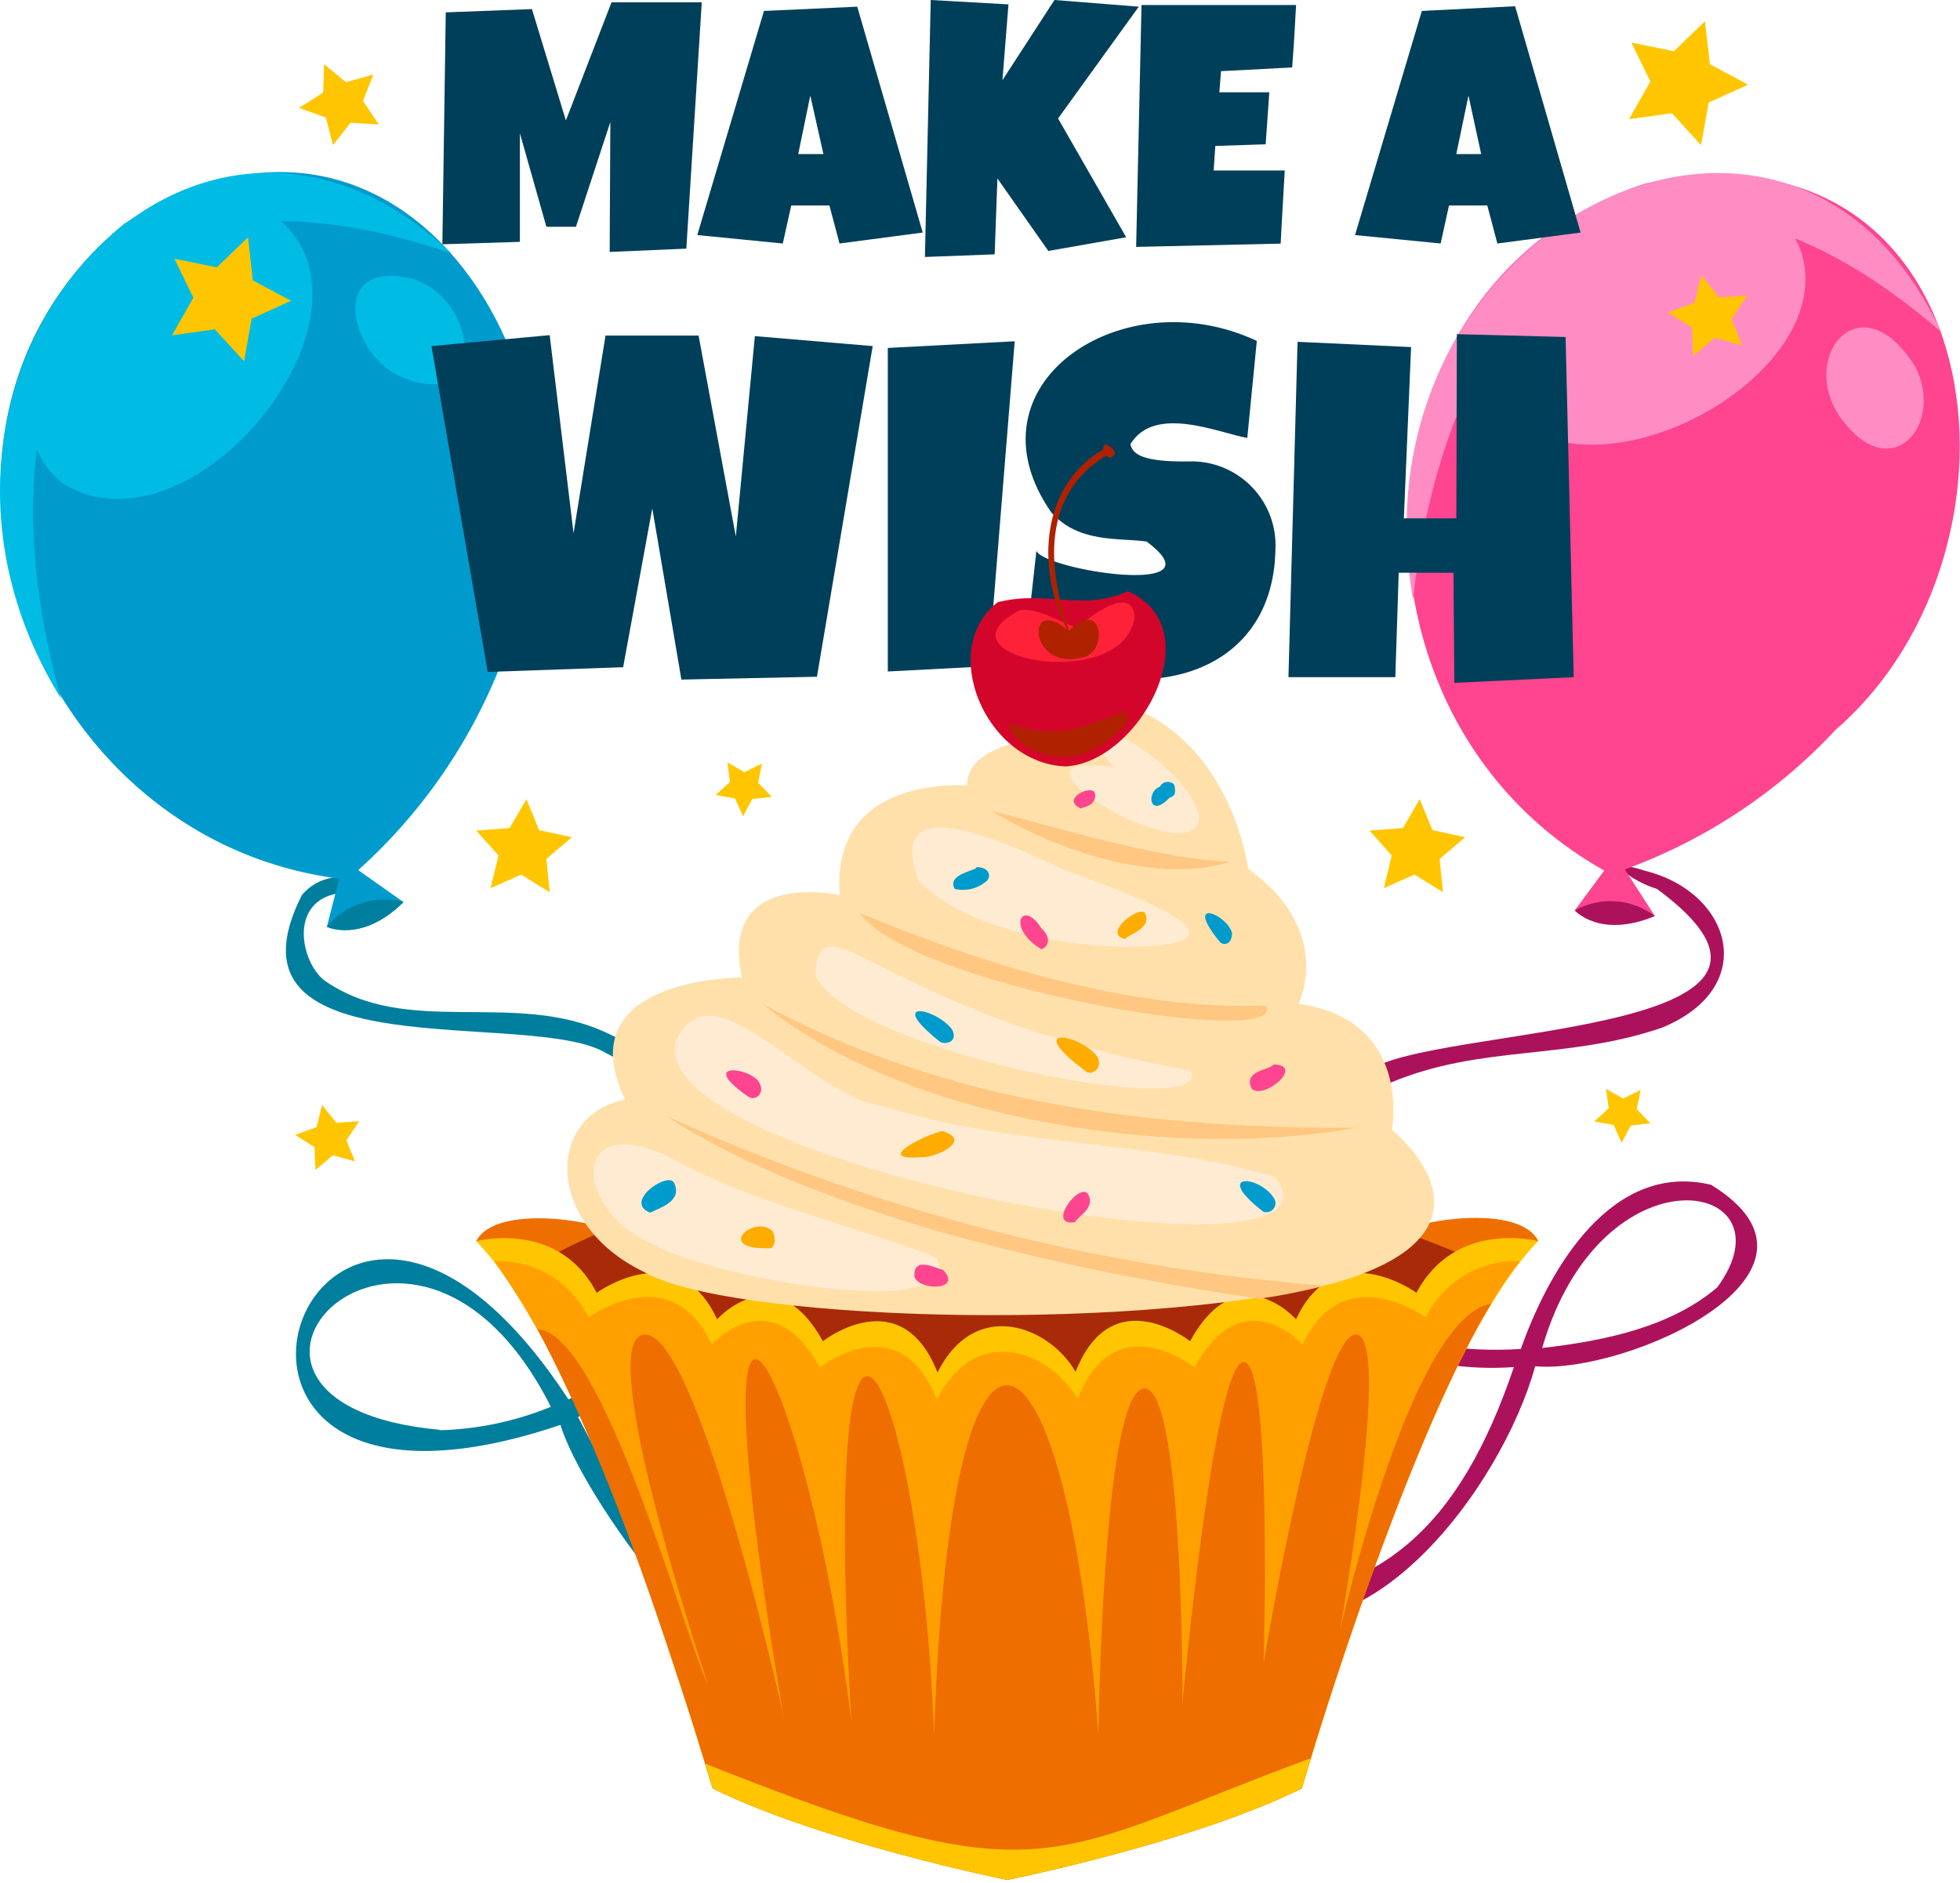 <svg width="179" height="172" viewBox="0 0 179 172" fill="none" xmlns="http://www.w3.org/2000/svg">
<path d="M70.32 149.59C60.64 146.83 57.19 137.66 52.79 129.42C67.36 123.21 70.79 101.15 55.44 94.35C46.93 90.35 37.15 94.85 29.6 89.53C27.47 87.84 26.37 82.39 30.84 81.6C31.95 81.29 34.2 83.03 33.44 80.75C31.504 79.592 29.014 80.017 27.57 81.75C19.28 98.11 48.67 92 55.41 96.22C69.1 102.91 64.41 122.95 51.91 127.81C28.56 92.11 10.48 143.89 51.19 130.14C53.05 136.54 67 156 70.32 149.59V149.59ZM40.14 130.59C13.94 128.17 37.49 103.09 50.31 128.49C47.078 129.814 43.632 130.539 40.14 130.63V130.59Z" fill="#007E9D"/>
<path d="M36.85 82.39C33.02 86.18 29.85 84.65 29.85 84.65L31.42 78.56L36.85 82.39Z" fill="#009BCD"/>
<path d="M36.85 82.39C33.02 86.18 29.85 84.65 29.85 84.65C31.529 82.575 34.275 81.689 36.85 82.39Z" fill="#007E9D"/>
<path d="M45.84 60.42C42.871 68.135 38.017 74.984 31.72 80.34C2.27 77.18 -11.21 38.85 11.35 20.44C38.17 3 57.39 37.79 45.84 60.42Z" fill="#009BCD"/>
<path d="M41.19 23.12C7.37 11.61 -2.26 36.06 5.59 63.83C-12.55 34.56 17.23 0.57 41.19 23.12V23.12Z" fill="#00BCE5"/>
<path d="M5.81 44.2C17.81 51.46 36.49 27.92 24.88 19.58C13.4 13 -4.37 36.58 5.81 44.2V44.2Z" fill="#00BCE5"/>
<path d="M36.87 34.5C44.49 37.63 43.78 27.5 37.79 25.5C29.69 23.41 32 32.74 36.87 34.5Z" fill="#00BCE5"/>
<path d="M156.26 108.21C147.31 106.08 141.58 115.61 138.89 123.21C118.05 124.47 108.25 108.44 127.03 98.87C135.36 95.4 142.96 96.87 151.76 93.87C160.76 90.19 158.16 81.5 150.23 79.53C146.35 78.26 148.75 80.41 151.33 81.19C169.81 94.84 130.51 93.6 125 97.81C103.69 110.87 121.23 126.13 138.26 124.86C133.26 139.57 126.07 145.98 112.44 146.49C124.35 153.13 137.19 135.78 140.2 124.79C148.58 125.53 169.33 116.22 156.26 108.21V108.21ZM156.84 117.57C152.67 121.14 146.77 122.44 140.84 123.12C146.27 104.4 164 107.77 156.84 117.57Z" fill="#AC125B"/>
<path d="M151.13 83.66C146.13 85.75 143.82 83.15 143.82 83.15L147.55 78.1L151.13 83.66Z" fill="#FF458F"/>
<path d="M151.13 83.66C146.13 85.75 143.82 83.15 143.82 83.15C146.143 81.86 149.009 82.06 151.13 83.66Z" fill="#AC125B"/>
<path d="M167.67 66.63C162.036 72.684 154.974 77.229 147.13 79.85C120.98 65.85 122.87 25.61 150.3 16.75C181.76 10.12 187 49.86 167.67 66.63Z" fill="#FF458F"/>
<path d="M177.27 30.3C150.22 7 132.16 26 129.05 54.77C123.14 21 163.35 0.3 177.27 30.3V30.3Z" fill="#FF8DC3"/>
<path d="M136.58 36.65C144.58 47.32 168.58 34.35 164.4 22.74C158.53 8.84 129.58 25.15 136.58 36.65Z" fill="#FF8DC3"/>
<path d="M169 39.24C173.19 43.79 177.49 38.5 174.91 33.49C169.64 25 163.39 33.53 169 39.24Z" fill="#FF8DC3"/>
<path d="M64.09 0.21L62.68 22.71L55.68 23.01L55.74 11.15L52.6 20.71H49.9L47.48 12.17V22.09L40.4 22.31L40.71 1.13L48.58 0.83L51.68 11L55.85 0.21H64.09Z" fill="#003F59"/>
<path d="M84.27 21.24L76.67 22.24L75.75 18.77H72.26L71.49 22.24L63.68 21.47L69.77 1L78.29 0.61L84.27 21.24ZM75.2 14.07L74 8.73L72.9 14.07H75.2Z" fill="#003F59"/>
<path d="M104 0.61L96.63 10.82L102.85 21.67L95.74 22.92L91.09 16.3L90.84 23.23L84.47 23.47L85 0L92.1 0.4L91.55 7.32L96.3 0L104 0.61Z" fill="#003F59"/>
<path d="M118.37 0.46C118.28 1.74 118.25 3.06 118.01 6.16L111.51 6.5L111.36 8.43H115.92L115.59 13.18L110.99 13.33L110.84 15.57H117.33C117.24 17.37 117.09 19.57 116.96 22.25L103.76 22.55L104.25 0.46H118.37Z" fill="#003F59"/>
<path d="M144.35 21.24L136.75 22.24L135.83 18.77H132.33L131.57 22.24L123.75 21.47L129.85 1L138.37 0.57L144.35 21.24ZM135.27 14.07L134.11 8.73L133 14.07H135.27Z" fill="#003F59"/>
<path d="M79.7 31.61L74.61 61.81L62.23 62.07L59.57 46.43L56.91 60.94L44.54 61.37L39.4 31.61L50.2 30.61L52.38 48.7L55.3 30.65H63.8L67.2 49L68.94 30.7L79.7 31.61Z" fill="#003F59"/>
<path d="M92.67 31.17L90.27 60.85L81.08 61.33V31.78L92.67 31.17Z" fill="#003F59"/>
<path d="M116.48 50.26C116.21 62.13 103.8 64.81 93.65 59.32L94.65 50.32C95.5 52.1 111.65 54.61 104.71 49.46C102.17 49.1 98.52 49.63 96.01 46.8C87.9 35.15 102.48 25.34 114.78 31.14L113.91 40C111.3 39.54 105.46 36.93 103.24 40.56C103.43 41.77 105.14 42.22 108.99 42.14C111.072 42.188 113.046 43.08 114.458 44.611C115.87 46.142 116.6 48.181 116.48 50.26V50.26Z" fill="#003F59"/>
<path d="M143.72 61.85L132.82 62.37L132.74 52.31H127.74L127.43 61.85H117.67L118.5 31.22L128.87 31.7L128.21 47.34H133L133.05 30.52L142.98 30.78L143.72 61.85Z" fill="#003F59"/>
<path d="M43.49 113.36C45.31 109.83 55.2 111.59 56.33 112.76C58.39 106.89 64.42 107.35 66.83 110.76L55.83 118.23L43.49 113.36Z" fill="#EF6E00"/>
<path d="M140.48 113.33C138.65 109.79 128.76 111.56 127.63 112.72C125.63 106.85 119.54 107.31 117.13 110.72L128.13 118.19L140.48 113.33Z" fill="#EF6E00"/>
<path d="M132.9 114.34V122.34L92.64 134.74L51.06 120.22V114.34C68.08 105.89 98.1 100.19 132.9 114.34V114.34Z" fill="#BD401E"/>
<path d="M132.9 114.34V122.34L92.64 134.74L51.06 120.22V114.34C53.458 113.091 55.944 112.021 58.5 111.14C79.65 122.96 111.81 115.01 127.94 112.43C129.58 113.023 131.233 113.66 132.9 114.34V114.34Z" fill="#A92A09"/>
<path d="M140.48 113.36C130.02 123.92 119.01 163.27 118.88 163.36C108.75 168.36 91.98 171.71 91.98 171.71C91.98 171.71 75.21 168.34 65.09 163.36C64.68 162.58 54.21 124.48 43.49 113.36C43.49 113.36 51.04 111.36 54.49 118.08C54.49 118.08 61.89 112.69 65.49 120.5C65.49 120.5 70.77 114.57 75.15 122.5C75.15 122.5 82.29 116.88 85.62 125.36C89.02 118.53 95.79 121.06 98.23 125.3C101.55 116.81 108.69 122.5 108.69 122.5C113.07 114.5 118.36 120.5 118.36 120.5C121.99 112.69 129.36 118.08 129.36 118.08C132.92 111.34 140.48 113.36 140.48 113.36V113.36Z" fill="#FFC600"/>
<path d="M138.83 115.18C137.859 116.418 136.974 117.721 136.18 119.08C129.6 129.84 121.96 152.8 118.89 163.34C108.76 168.34 91.99 171.69 91.99 171.69C91.99 171.69 75.22 168.32 65.1 163.34C65.1 163.34 64.56 161.48 63.62 158.45C59 144.69 54 127.67 45.13 115.18C48.77 115.036 52.153 117.051 53.76 120.32C53.76 120.32 61.31 114.78 65.01 122.81C65.01 122.81 70.4 116.72 74.87 124.9C74.87 124.9 82.16 119.11 85.55 127.84C89.23 120.63 95.96 123.56 98.42 127.77C101.81 119.04 109.09 124.9 109.09 124.9C113.56 116.72 118.96 122.81 118.96 122.81C122.65 114.81 130.21 120.32 130.21 120.32C131.814 117.052 135.193 115.037 138.83 115.18V115.18Z" fill="#FFA000"/>
<path d="M136.17 119.08C129.59 129.91 122.17 152.19 118.88 163.34C108.75 168.34 91.98 171.69 91.98 171.69C91.98 171.69 75.21 168.32 65.09 163.34C61.7 152.14 56.15 134.72 49.09 121.4C55.09 121.74 62.48 149.4 64.62 153.76C63.38 150 54.29 122.11 58.87 121.89C63.69 121.65 71.29 155.52 71.55 156.7C62.42 102.78 73.8 125.08 77.75 157.21C74.75 105.76 84.05 125.46 85.31 158.42C86.79 113.14 97.38 118.73 100.31 158.42C100.31 158.42 100.69 127.58 104.39 126.83C108.09 126.08 108 155.46 108 155.46C108 155.46 110.79 125.01 113.51 124.41C116.23 123.81 115.4 151.89 115.4 151.89C115.4 151.89 120.4 122.12 123.78 121.89C127.16 121.66 122.6 147.63 122.36 149C122.68 147.62 129 120.25 136.17 119.08Z" fill="#EF6E00"/>
<path d="M119.7 160.59C119.17 162.33 118.88 163.34 118.88 163.34C108.75 168.34 91.98 171.69 91.98 171.69C91.98 171.69 75.21 168.32 65.09 163.34C65.09 163.34 64.86 162.52 64.42 161.09C95.57 173.53 95.5 169.52 119.7 160.59V160.59Z" fill="#FFC600"/>
<path d="M121.71 117.23C102.19 121.85 66.15 120.51 58.79 116.16C49.79 111.81 49.79 101.92 57.08 100.43C51.69 89.2 67.76 89.28 67.76 89.28C65.59 79.28 76.69 81.75 76.69 81.75C75.83 70.64 88.3 71.75 88.3 71.75C88.5 66.62 98.11 68.62 97.78 63.52C112.07 64 114 79.36 114 79.36C121.92 85.06 118.6 91.68 118.6 91.68C129.05 93.17 127.12 103.19 127.12 103.19C127.12 103.19 138.71 112.43 121.71 117.23V117.23Z" fill="#FFE0AA"/>
<path d="M112.36 78.71C105.76 78.45 96.57 75.59 90.54 74.05C96.06 77.48 105.57 80.88 112.36 78.71V78.71Z" fill="#FFC781"/>
<path d="M115.6 91.84C103.3 92.31 89.99 88.15 78.51 83.39C83.27 90.1 117.82 96 115.6 91.84Z" fill="#FFC781"/>
<path d="M123.79 103C102.64 103.13 85.09 100 69.69 91.74C83.69 103 108.68 105.84 123.79 103V103Z" fill="#FFC781"/>
<path d="M121 117.43C119.022 117.932 117.02 118.329 115 118.62C97.39 116.04 74.59 110.89 60.86 101.94C79.857 110.551 100.207 115.793 121 117.43V117.43Z" fill="#FFC781"/>
<path d="M60.78 105.49C51.85 101.55 52.58 110.7 59.58 113.6C65.37 116.9 88.23 120.77 85.58 114.87C77.75 111.81 68.68 109.94 60.78 105.49Z" fill="#FFEBD1"/>
<path d="M61.71 95.16C58.77 106.36 125.01 118.48 116.45 107.48C104.68 104.02 92.64 104.83 80.82 101.07C73.78 100.14 64.9 87.69 61.71 95.16V95.16Z" fill="#FFEBD1"/>
<path d="M74.47 89.09C77.47 95.97 111.15 102.59 108.72 97.78C80.55 92.68 74.85 81.33 74.47 89.09Z" fill="#FFEBD1"/>
<path d="M83.91 80.49C88.03 84.64 96.1 86.24 102.27 86.49C117.06 86.49 101.99 81.18 97.27 79.49C93.07 77.57 80.41 71.22 83.91 80.49Z" fill="#FFEBD1"/>
<path d="M101.7 70.07C89.46 68.33 109.19 79.92 109.51 74.77C109.06 69.74 95.16 62.22 101.7 70.07Z" fill="#FFEBD1"/>
<path d="M91.12 55C85.62 59.26 90 69.72 97.3 70C104.08 69.67 110.68 57.36 103 54C98.79 55.89 95.74 53.86 91.12 55V55Z" fill="#D4052B"/>
<path d="M93.23 55.7C84.73 59.96 102.36 63.48 103.6 56.49C103.6 53.71 100.54 55.41 98.38 57.33C96.73 56.81 95 55.59 93.23 55.7Z" fill="#FF2137"/>
<path d="M98.38 69C99.38 68.91 104.06 66.28 102.72 65C99.05 66.2 96.79 67.73 92.1 66.09C92.72 68.18 95.46 69.5 98.38 69Z" fill="#B02100"/>
<path d="M101.75 41.18C101.81 41.11 100.75 40.04 100.75 41.06C95.16 44.25 94.53 51.72 97.45 57.51C93.59 54.22 93.92 61.57 99.1 59.98C101.2 59.32 100.62 54.56 97.64 57.6C95.64 51.89 95.12 45.2 101.04 41.6C101.35 42 102 41.64 101.75 41.18V41.18Z" fill="#B02100"/>
<path d="M61.54 108C60.93 107 56.88 109.83 59.4 110.76C60 110.39 62.46 109.77 61.54 108Z" fill="#009BCD"/>
<path d="M116.37 109.47C115.07 107.33 110.66 107.01 115.37 110.67C115.699 110.79 116.068 110.69 116.292 110.421C116.516 110.153 116.547 109.772 116.37 109.47Z" fill="#009BCD"/>
<path d="M86.94 94C85.33 92 80.94 91.25 85.81 95.12C86.15 95.43 87.6 95.28 86.94 94Z" fill="#009BCD"/>
<path d="M89.19 79.19C89.28 79.53 86.41 79.78 87.19 81.19C88.261 81.443 89.388 81.143 90.19 80.39C90.48 80 90.38 79.22 89.19 79.19Z" fill="#009BCD"/>
<path d="M112.52 85.24C112.11 83.5 107.96 81.85 111.44 86.07C111.8 86.36 112.5 86.27 112.52 85.24Z" fill="#009BCD"/>
<path d="M107.24 71.67C107.06 71.478 106.799 71.385 106.539 71.421C106.278 71.457 106.051 71.617 105.93 71.85C104.66 72.28 104.93 74.85 106.82 72.85C107.24 72.72 107.44 72.57 107.24 71.67V71.67Z" fill="#009BCD"/>
<path d="M69.25 98.73C68.1 97.38 63.81 97.07 68.39 100.2C69 100.57 70 99.83 69.25 98.73Z" fill="#FF458F"/>
<path d="M86.14 116C85.32 115.77 83.36 114.72 83.52 116.63C84 117.91 87.92 117.88 86.14 116Z" fill="#FF458F"/>
<path d="M99.33 109C98.44 108.06 95.54 112.07 98.2 111.62C98.37 111.1 100.15 110.35 99.33 109Z" fill="#FF458F"/>
<path d="M116.3 97.22C116.13 97.7 113.48 97.75 114.3 99.41C115.29 100.56 119.27 97.3 116.3 97.22Z" fill="#FF458F"/>
<path d="M95.1 84.78C93.41 82.06 91.8 84.67 95.1 86.7C95.66 86.53 96.13 85.73 95.1 84.78Z" fill="#FF458F"/>
<path d="M100 72.45C99.75 71.57 96.76 73 98.73 73.85C98.78 73.7 100.2 73.68 100 72.45Z" fill="#FF458F"/>
<path d="M70.6 112.5C69 110.79 65 114.22 70.41 114C70.69 113.75 70.92 113.51 70.6 112.5Z" fill="#FFAC00"/>
<path d="M86.11 103.32C85.52 103.21 79.22 106.06 84.11 105.69C85.26 105.81 88.93 104.21 86.11 103.32Z" fill="#FFAC00"/>
<path d="M100.23 96.52C98.68 94.45 93.23 93.46 99.23 97.89C99.72 98.22 100.74 97.59 100.23 96.52Z" fill="#FFAC00"/>
<path d="M104.58 83.41C104.1 82.64 100.58 85.29 102.77 85.77C102.91 85.35 105.25 84.88 104.58 83.41Z" fill="#FFAC00"/>
<path d="M159.65 7.73L156.05 9.37L155.35 13.26L152.69 10.34L148.77 10.89L150.72 7.45L148.99 3.89L152.87 4.68L155.71 1.94L156.16 5.87L159.65 7.73Z" fill="#FFC600"/>
<path d="M26.58 27.47L22.98 29.11L22.29 33L19.62 30.08L15.71 30.63L17.66 27.19L15.93 23.63L19.8 24.42L22.65 21.68L23.09 25.61L26.58 27.47Z" fill="#FFC600"/>
<path d="M34.1 6.8L33.15 9.22L34.6 11.37L32.01 11.21L30.41 13.26L29.76 10.74L27.31 9.85L29.51 8.46L29.6 5.86L31.6 7.51L34.1 6.8Z" fill="#FFC600"/>
<path d="M159.57 26.99L158.14 29.14L159.1 31.55L156.61 30.85L154.62 32.51L154.52 29.92L152.32 28.54L154.75 27.64L155.38 25.13L156.99 27.16L159.57 26.99Z" fill="#FFC600"/>
<path d="M32.8 102.41L31.64 104.15L32.42 106.08L30.41 105.52L28.81 106.86L28.72 104.77L26.96 103.66L28.91 102.94L29.42 100.92L30.72 102.55L32.8 102.41Z" fill="#FFC600"/>
<path d="M70.48 72.78L68.7 72.98L67.86 74.56L67.12 72.93L65.36 72.61L66.67 71.41L66.43 69.64L67.99 70.52L69.59 69.74L69.24 71.49L70.48 72.78Z" fill="#FFC600"/>
<path d="M150.72 102.59L148.94 102.8L148.1 104.37L147.36 102.74L145.6 102.43L146.92 101.22L146.67 99.45L148.23 100.33L149.84 99.55L149.48 101.31L150.72 102.59Z" fill="#FFC600"/>
<path d="M52.23 76.47L49.9 78.45L50.2 81.49L47.6 79.88L44.8 81.12L45.53 78.14L43.49 75.86L46.54 75.63L48.08 72.99L49.24 75.82L52.23 76.47Z" fill="#FFC600"/>
<path d="M133.81 76.47L131.48 78.45L131.78 81.49L129.18 79.88L126.38 81.12L127.1 78.14L125.07 75.86L128.12 75.63L129.66 72.99L130.82 75.82L133.81 76.47Z" fill="#FFC600"/>
</svg>
